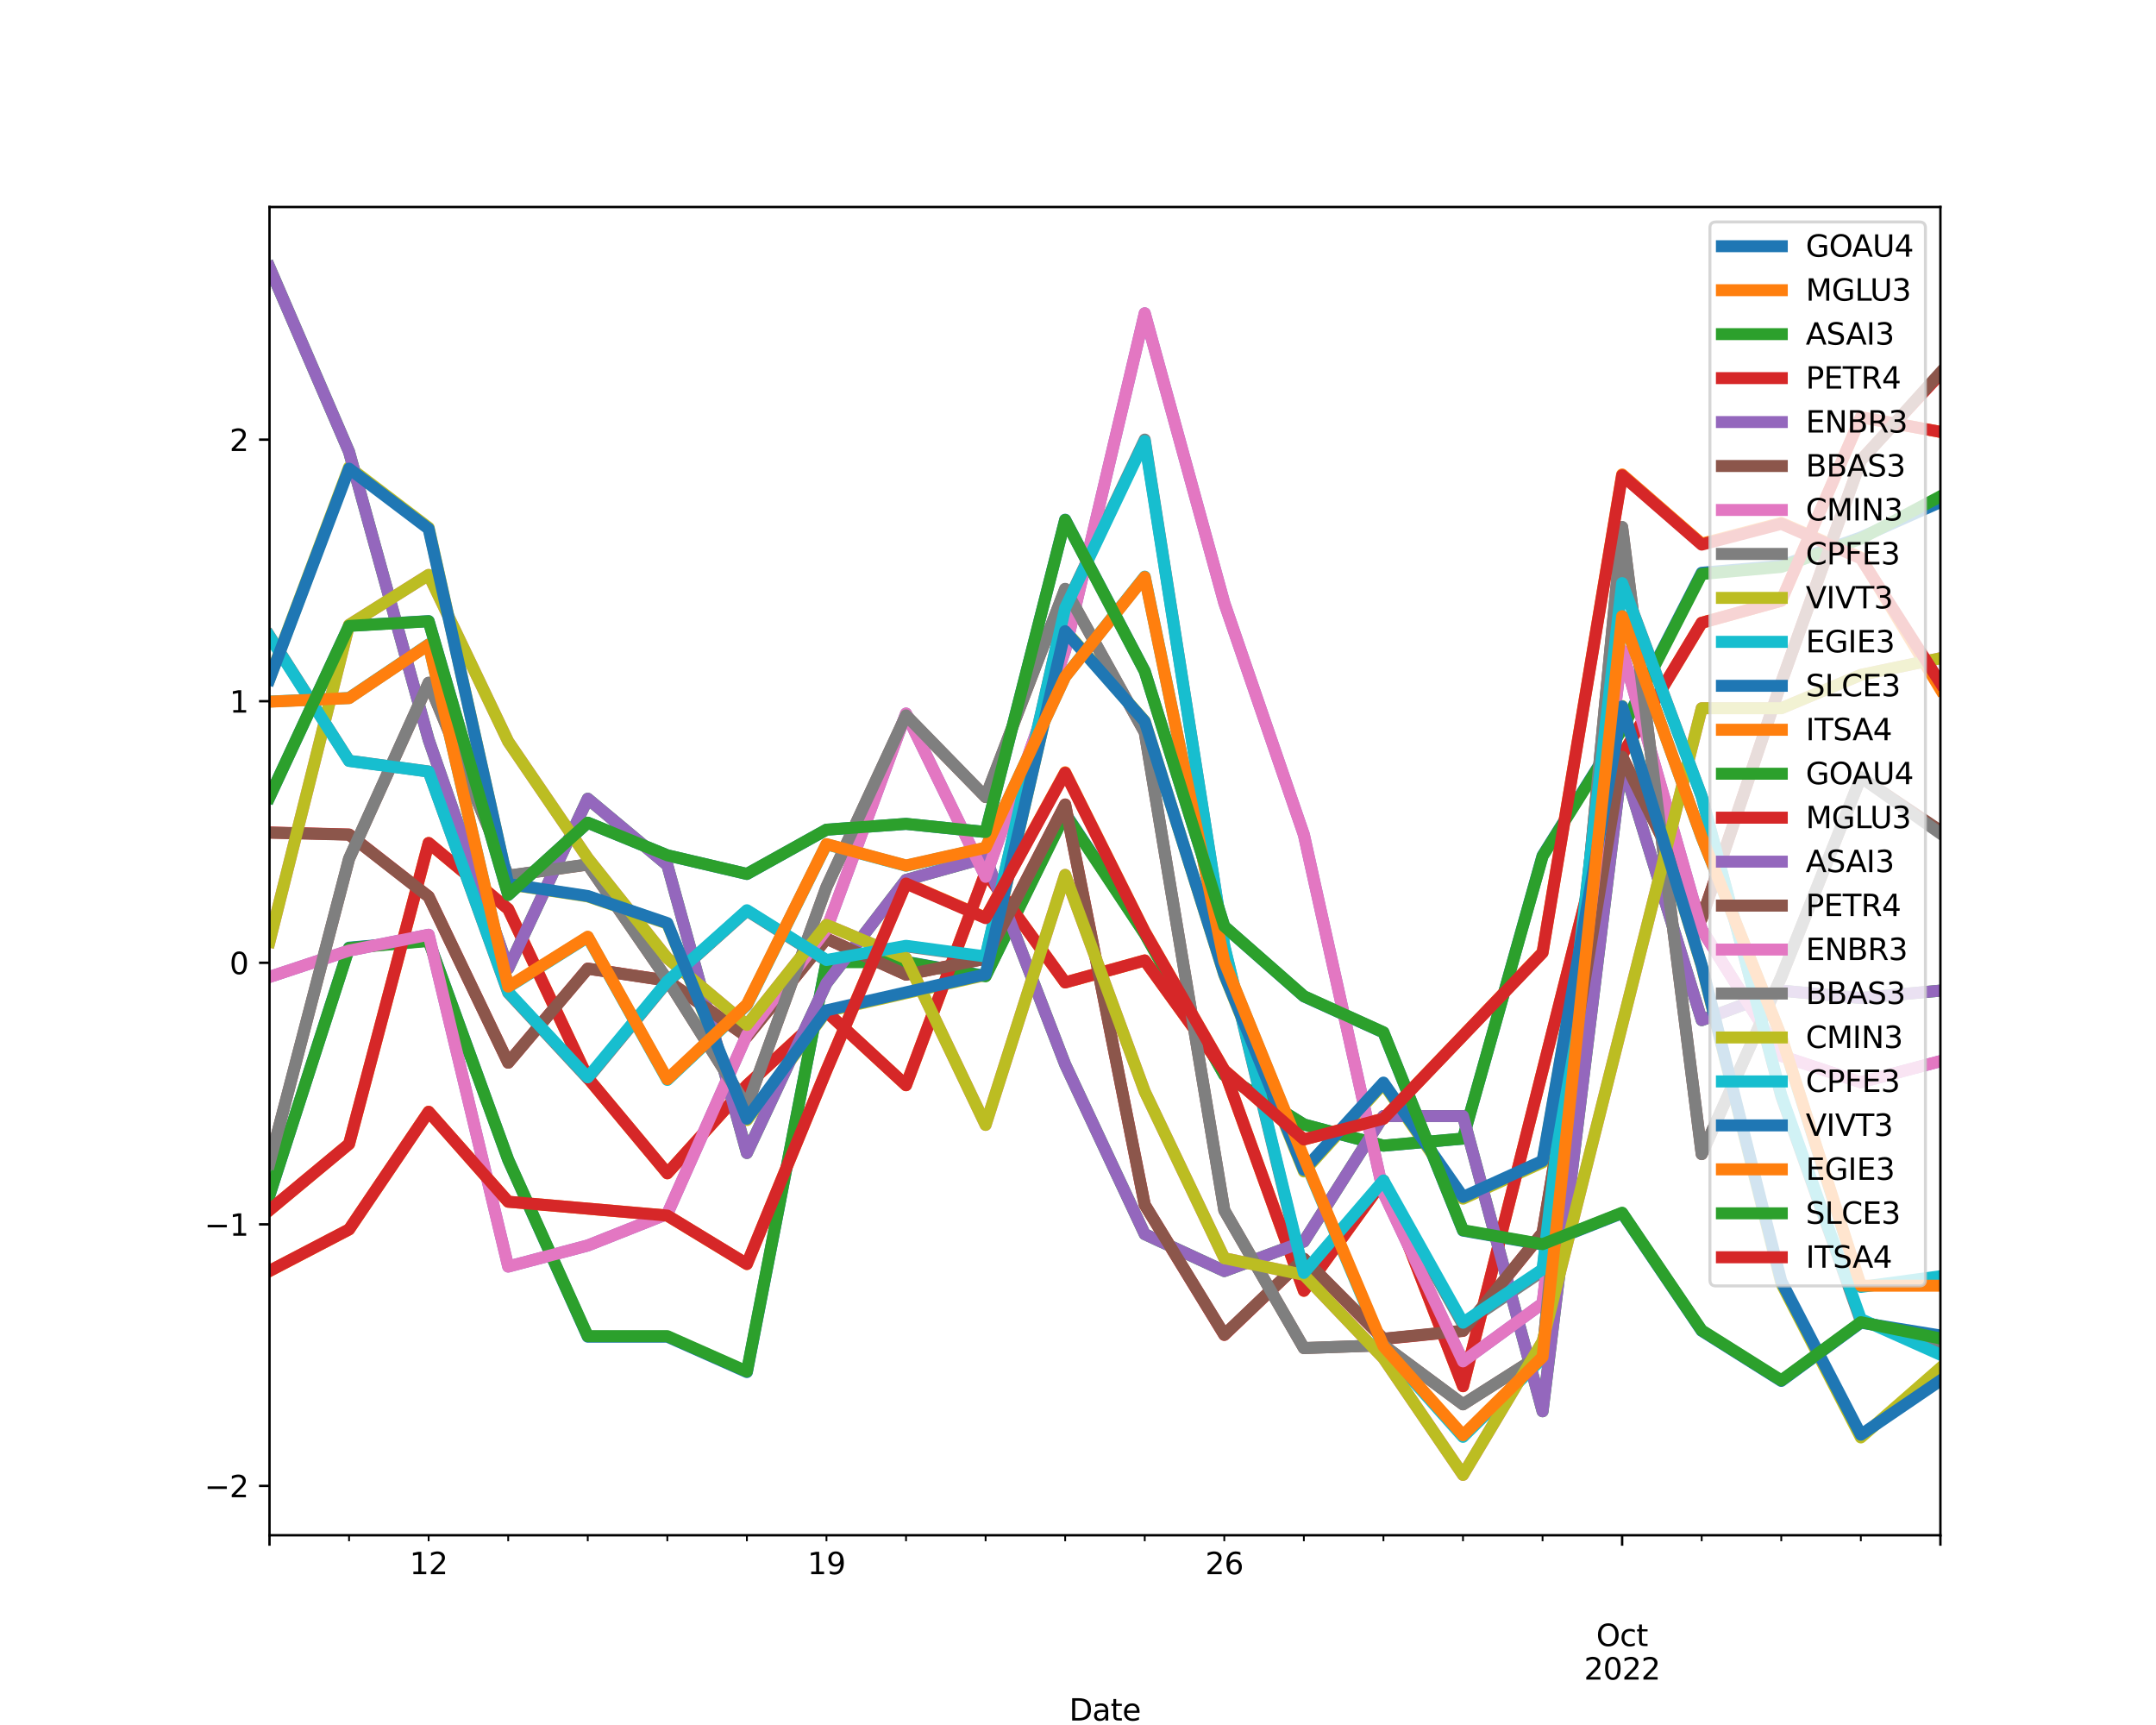 <?xml version="1.0" encoding="utf-8" standalone="no"?>
<!DOCTYPE svg PUBLIC "-//W3C//DTD SVG 1.1//EN"
  "http://www.w3.org/Graphics/SVG/1.1/DTD/svg11.dtd">
<svg xmlns:xlink="http://www.w3.org/1999/xlink" width="720pt" height="576pt" viewBox="0 0 720 576" xmlns="http://www.w3.org/2000/svg" version="1.1">
 <defs>
  <style type="text/css">*{stroke-linejoin: round; stroke-linecap: butt}</style>
 </defs>
 <g id="figure_1">
  <g id="patch_1">
   <path d="M 0 576 
L 720 576 
L 720 0 
L 0 0 
z
" style="fill: #ffffff"/>
  </g>
  <g id="axes_1">
   <g id="patch_2">
    <path d="M 90 512.64 
L 648 512.64 
L 648 69.12 
L 90 69.12 
z
" style="fill: #ffffff"/>
   </g>
   <g id="matplotlib.axis_1">
    <g id="xtick_1">
     <g id="line2d_1">
      <defs>
       <path id="m8c83cbff36" d="M 0 0 
L 0 3.5 
" style="stroke: #000000; stroke-width: 0.8"/>
      </defs>
      <g>
       <use xlink:href="#m8c83cbff36" x="90" y="512.64" style="stroke: #000000; stroke-width: 0.8"/>
      </g>
     </g>
    </g>
    <g id="xtick_2">
     <g id="line2d_2">
      <g>
       <use xlink:href="#m8c83cbff36" x="541.714" y="512.64" style="stroke: #000000; stroke-width: 0.8"/>
      </g>
     </g>
     <g id="text_1">
      <!--  -->
      <g transform="translate(541.714 527.238)scale(0.1 -0.1)"/>
      <!--  -->
      <g transform="translate(541.714 538.436)scale(0.1 -0.1)"/>
      <!-- Oct -->
      <g transform="translate(533.069 549.634)scale(0.1 -0.1)">
       <defs>
        <path id="DejaVuSans-4f" d="M 2522 4238 
Q 1834 4238 1429 3725 
Q 1025 3213 1025 2328 
Q 1025 1447 1429 934 
Q 1834 422 2522 422 
Q 3209 422 3611 934 
Q 4013 1447 4013 2328 
Q 4013 3213 3611 3725 
Q 3209 4238 2522 4238 
z
M 2522 4750 
Q 3503 4750 4090 4092 
Q 4678 3434 4678 2328 
Q 4678 1225 4090 567 
Q 3503 -91 2522 -91 
Q 1538 -91 948 565 
Q 359 1222 359 2328 
Q 359 3434 948 4092 
Q 1538 4750 2522 4750 
z
" transform="scale(0.016)"/>
        <path id="DejaVuSans-63" d="M 3122 3366 
L 3122 2828 
Q 2878 2963 2633 3030 
Q 2388 3097 2138 3097 
Q 1578 3097 1268 2742 
Q 959 2388 959 1747 
Q 959 1106 1268 751 
Q 1578 397 2138 397 
Q 2388 397 2633 464 
Q 2878 531 3122 666 
L 3122 134 
Q 2881 22 2623 -34 
Q 2366 -91 2075 -91 
Q 1284 -91 818 406 
Q 353 903 353 1747 
Q 353 2603 823 3093 
Q 1294 3584 2113 3584 
Q 2378 3584 2631 3529 
Q 2884 3475 3122 3366 
z
" transform="scale(0.016)"/>
        <path id="DejaVuSans-74" d="M 1172 4494 
L 1172 3500 
L 2356 3500 
L 2356 3053 
L 1172 3053 
L 1172 1153 
Q 1172 725 1289 603 
Q 1406 481 1766 481 
L 2356 481 
L 2356 0 
L 1766 0 
Q 1100 0 847 248 
Q 594 497 594 1153 
L 594 3053 
L 172 3053 
L 172 3500 
L 594 3500 
L 594 4494 
L 1172 4494 
z
" transform="scale(0.016)"/>
       </defs>
       <use xlink:href="#DejaVuSans-4f"/>
       <use xlink:href="#DejaVuSans-63" x="78.711"/>
       <use xlink:href="#DejaVuSans-74" x="133.691"/>
      </g>
      <!-- 2022 -->
      <g transform="translate(528.989 560.832)scale(0.1 -0.1)">
       <defs>
        <path id="DejaVuSans-32" d="M 1228 531 
L 3431 531 
L 3431 0 
L 469 0 
L 469 531 
Q 828 903 1448 1529 
Q 2069 2156 2228 2338 
Q 2531 2678 2651 2914 
Q 2772 3150 2772 3378 
Q 2772 3750 2511 3984 
Q 2250 4219 1831 4219 
Q 1534 4219 1204 4116 
Q 875 4013 500 3803 
L 500 4441 
Q 881 4594 1212 4672 
Q 1544 4750 1819 4750 
Q 2544 4750 2975 4387 
Q 3406 4025 3406 3419 
Q 3406 3131 3298 2873 
Q 3191 2616 2906 2266 
Q 2828 2175 2409 1742 
Q 1991 1309 1228 531 
z
" transform="scale(0.016)"/>
        <path id="DejaVuSans-30" d="M 2034 4250 
Q 1547 4250 1301 3770 
Q 1056 3291 1056 2328 
Q 1056 1369 1301 889 
Q 1547 409 2034 409 
Q 2525 409 2770 889 
Q 3016 1369 3016 2328 
Q 3016 3291 2770 3770 
Q 2525 4250 2034 4250 
z
M 2034 4750 
Q 2819 4750 3233 4129 
Q 3647 3509 3647 2328 
Q 3647 1150 3233 529 
Q 2819 -91 2034 -91 
Q 1250 -91 836 529 
Q 422 1150 422 2328 
Q 422 3509 836 4129 
Q 1250 4750 2034 4750 
z
" transform="scale(0.016)"/>
       </defs>
       <use xlink:href="#DejaVuSans-32"/>
       <use xlink:href="#DejaVuSans-30" x="63.623"/>
       <use xlink:href="#DejaVuSans-32" x="127.246"/>
       <use xlink:href="#DejaVuSans-32" x="190.869"/>
      </g>
     </g>
    </g>
    <g id="xtick_3">
     <g id="line2d_3">
      <g>
       <use xlink:href="#m8c83cbff36" x="648" y="512.64" style="stroke: #000000; stroke-width: 0.8"/>
      </g>
     </g>
    </g>
    <g id="xtick_4">
     <g id="line2d_4">
      <defs>
       <path id="m1d7da17f46" d="M 0 0 
L 0 2 
" style="stroke: #000000; stroke-width: 0.6"/>
      </defs>
      <g>
       <use xlink:href="#m1d7da17f46" x="116.571" y="512.64" style="stroke: #000000; stroke-width: 0.6"/>
      </g>
     </g>
    </g>
    <g id="xtick_5">
     <g id="line2d_5">
      <g>
       <use xlink:href="#m1d7da17f46" x="143.143" y="512.64" style="stroke: #000000; stroke-width: 0.6"/>
      </g>
     </g>
     <g id="text_2">
      <!-- 12 -->
      <g transform="translate(136.78 525.638)scale(0.1 -0.1)">
       <defs>
        <path id="DejaVuSans-31" d="M 794 531 
L 1825 531 
L 1825 4091 
L 703 3866 
L 703 4441 
L 1819 4666 
L 2450 4666 
L 2450 531 
L 3481 531 
L 3481 0 
L 794 0 
L 794 531 
z
" transform="scale(0.016)"/>
       </defs>
       <use xlink:href="#DejaVuSans-31"/>
       <use xlink:href="#DejaVuSans-32" x="63.623"/>
      </g>
     </g>
    </g>
    <g id="xtick_6">
     <g id="line2d_6">
      <g>
       <use xlink:href="#m1d7da17f46" x="169.714" y="512.64" style="stroke: #000000; stroke-width: 0.6"/>
      </g>
     </g>
    </g>
    <g id="xtick_7">
     <g id="line2d_7">
      <g>
       <use xlink:href="#m1d7da17f46" x="196.286" y="512.64" style="stroke: #000000; stroke-width: 0.6"/>
      </g>
     </g>
    </g>
    <g id="xtick_8">
     <g id="line2d_8">
      <g>
       <use xlink:href="#m1d7da17f46" x="222.857" y="512.64" style="stroke: #000000; stroke-width: 0.6"/>
      </g>
     </g>
    </g>
    <g id="xtick_9">
     <g id="line2d_9">
      <g>
       <use xlink:href="#m1d7da17f46" x="249.429" y="512.64" style="stroke: #000000; stroke-width: 0.6"/>
      </g>
     </g>
    </g>
    <g id="xtick_10">
     <g id="line2d_10">
      <g>
       <use xlink:href="#m1d7da17f46" x="276" y="512.64" style="stroke: #000000; stroke-width: 0.6"/>
      </g>
     </g>
     <g id="text_3">
      <!-- 19 -->
      <g transform="translate(269.637 525.638)scale(0.1 -0.1)">
       <defs>
        <path id="DejaVuSans-39" d="M 703 97 
L 703 672 
Q 941 559 1184 500 
Q 1428 441 1663 441 
Q 2288 441 2617 861 
Q 2947 1281 2994 2138 
Q 2813 1869 2534 1725 
Q 2256 1581 1919 1581 
Q 1219 1581 811 2004 
Q 403 2428 403 3163 
Q 403 3881 828 4315 
Q 1253 4750 1959 4750 
Q 2769 4750 3195 4129 
Q 3622 3509 3622 2328 
Q 3622 1225 3098 567 
Q 2575 -91 1691 -91 
Q 1453 -91 1209 -44 
Q 966 3 703 97 
z
M 1959 2075 
Q 2384 2075 2632 2365 
Q 2881 2656 2881 3163 
Q 2881 3666 2632 3958 
Q 2384 4250 1959 4250 
Q 1534 4250 1286 3958 
Q 1038 3666 1038 3163 
Q 1038 2656 1286 2365 
Q 1534 2075 1959 2075 
z
" transform="scale(0.016)"/>
       </defs>
       <use xlink:href="#DejaVuSans-31"/>
       <use xlink:href="#DejaVuSans-39" x="63.623"/>
      </g>
     </g>
    </g>
    <g id="xtick_11">
     <g id="line2d_11">
      <g>
       <use xlink:href="#m1d7da17f46" x="302.571" y="512.64" style="stroke: #000000; stroke-width: 0.6"/>
      </g>
     </g>
    </g>
    <g id="xtick_12">
     <g id="line2d_12">
      <g>
       <use xlink:href="#m1d7da17f46" x="329.143" y="512.64" style="stroke: #000000; stroke-width: 0.6"/>
      </g>
     </g>
    </g>
    <g id="xtick_13">
     <g id="line2d_13">
      <g>
       <use xlink:href="#m1d7da17f46" x="355.714" y="512.64" style="stroke: #000000; stroke-width: 0.6"/>
      </g>
     </g>
    </g>
    <g id="xtick_14">
     <g id="line2d_14">
      <g>
       <use xlink:href="#m1d7da17f46" x="382.286" y="512.64" style="stroke: #000000; stroke-width: 0.6"/>
      </g>
     </g>
    </g>
    <g id="xtick_15">
     <g id="line2d_15">
      <g>
       <use xlink:href="#m1d7da17f46" x="408.857" y="512.64" style="stroke: #000000; stroke-width: 0.6"/>
      </g>
     </g>
     <g id="text_4">
      <!-- 26 -->
      <g transform="translate(402.495 525.638)scale(0.1 -0.1)">
       <defs>
        <path id="DejaVuSans-36" d="M 2113 2584 
Q 1688 2584 1439 2293 
Q 1191 2003 1191 1497 
Q 1191 994 1439 701 
Q 1688 409 2113 409 
Q 2538 409 2786 701 
Q 3034 994 3034 1497 
Q 3034 2003 2786 2293 
Q 2538 2584 2113 2584 
z
M 3366 4563 
L 3366 3988 
Q 3128 4100 2886 4159 
Q 2644 4219 2406 4219 
Q 1781 4219 1451 3797 
Q 1122 3375 1075 2522 
Q 1259 2794 1537 2939 
Q 1816 3084 2150 3084 
Q 2853 3084 3261 2657 
Q 3669 2231 3669 1497 
Q 3669 778 3244 343 
Q 2819 -91 2113 -91 
Q 1303 -91 875 529 
Q 447 1150 447 2328 
Q 447 3434 972 4092 
Q 1497 4750 2381 4750 
Q 2619 4750 2861 4703 
Q 3103 4656 3366 4563 
z
" transform="scale(0.016)"/>
       </defs>
       <use xlink:href="#DejaVuSans-32"/>
       <use xlink:href="#DejaVuSans-36" x="63.623"/>
      </g>
     </g>
    </g>
    <g id="xtick_16">
     <g id="line2d_16">
      <g>
       <use xlink:href="#m1d7da17f46" x="435.429" y="512.64" style="stroke: #000000; stroke-width: 0.6"/>
      </g>
     </g>
    </g>
    <g id="xtick_17">
     <g id="line2d_17">
      <g>
       <use xlink:href="#m1d7da17f46" x="462" y="512.64" style="stroke: #000000; stroke-width: 0.6"/>
      </g>
     </g>
    </g>
    <g id="xtick_18">
     <g id="line2d_18">
      <g>
       <use xlink:href="#m1d7da17f46" x="488.571" y="512.64" style="stroke: #000000; stroke-width: 0.6"/>
      </g>
     </g>
    </g>
    <g id="xtick_19">
     <g id="line2d_19">
      <g>
       <use xlink:href="#m1d7da17f46" x="515.143" y="512.64" style="stroke: #000000; stroke-width: 0.6"/>
      </g>
     </g>
    </g>
    <g id="xtick_20">
     <g id="line2d_20">
      <g>
       <use xlink:href="#m1d7da17f46" x="568.286" y="512.64" style="stroke: #000000; stroke-width: 0.6"/>
      </g>
     </g>
    </g>
    <g id="xtick_21">
     <g id="line2d_21">
      <g>
       <use xlink:href="#m1d7da17f46" x="594.857" y="512.64" style="stroke: #000000; stroke-width: 0.6"/>
      </g>
     </g>
    </g>
    <g id="xtick_22">
     <g id="line2d_22">
      <g>
       <use xlink:href="#m1d7da17f46" x="621.429" y="512.64" style="stroke: #000000; stroke-width: 0.6"/>
      </g>
     </g>
    </g>
    <g id="text_5">
     <!-- Date -->
     <g transform="translate(357.049 574.51)scale(0.1 -0.1)">
      <defs>
       <path id="DejaVuSans-44" d="M 1259 4147 
L 1259 519 
L 2022 519 
Q 2988 519 3436 956 
Q 3884 1394 3884 2338 
Q 3884 3275 3436 3711 
Q 2988 4147 2022 4147 
L 1259 4147 
z
M 628 4666 
L 1925 4666 
Q 3281 4666 3915 4102 
Q 4550 3538 4550 2338 
Q 4550 1131 3912 565 
Q 3275 0 1925 0 
L 628 0 
L 628 4666 
z
" transform="scale(0.016)"/>
       <path id="DejaVuSans-61" d="M 2194 1759 
Q 1497 1759 1228 1600 
Q 959 1441 959 1056 
Q 959 750 1161 570 
Q 1363 391 1709 391 
Q 2188 391 2477 730 
Q 2766 1069 2766 1631 
L 2766 1759 
L 2194 1759 
z
M 3341 1997 
L 3341 0 
L 2766 0 
L 2766 531 
Q 2569 213 2275 61 
Q 1981 -91 1556 -91 
Q 1019 -91 701 211 
Q 384 513 384 1019 
Q 384 1609 779 1909 
Q 1175 2209 1959 2209 
L 2766 2209 
L 2766 2266 
Q 2766 2663 2505 2880 
Q 2244 3097 1772 3097 
Q 1472 3097 1187 3025 
Q 903 2953 641 2809 
L 641 3341 
Q 956 3463 1253 3523 
Q 1550 3584 1831 3584 
Q 2591 3584 2966 3190 
Q 3341 2797 3341 1997 
z
" transform="scale(0.016)"/>
       <path id="DejaVuSans-65" d="M 3597 1894 
L 3597 1613 
L 953 1613 
Q 991 1019 1311 708 
Q 1631 397 2203 397 
Q 2534 397 2845 478 
Q 3156 559 3463 722 
L 3463 178 
Q 3153 47 2828 -22 
Q 2503 -91 2169 -91 
Q 1331 -91 842 396 
Q 353 884 353 1716 
Q 353 2575 817 3079 
Q 1281 3584 2069 3584 
Q 2775 3584 3186 3129 
Q 3597 2675 3597 1894 
z
M 3022 2063 
Q 3016 2534 2758 2815 
Q 2500 3097 2075 3097 
Q 1594 3097 1305 2825 
Q 1016 2553 972 2059 
L 3022 2063 
z
" transform="scale(0.016)"/>
      </defs>
      <use xlink:href="#DejaVuSans-44"/>
      <use xlink:href="#DejaVuSans-61" x="77.002"/>
      <use xlink:href="#DejaVuSans-74" x="138.281"/>
      <use xlink:href="#DejaVuSans-65" x="177.49"/>
     </g>
    </g>
   </g>
   <g id="matplotlib.axis_2">
    <g id="ytick_1">
     <g id="line2d_23">
      <defs>
       <path id="mffd8d697da" d="M 0 0 
L -3.5 0 
" style="stroke: #000000; stroke-width: 0.8"/>
      </defs>
      <g>
       <use xlink:href="#mffd8d697da" x="90" y="496.157" style="stroke: #000000; stroke-width: 0.8"/>
      </g>
     </g>
     <g id="text_6">
      <!-- −2 -->
      <g transform="translate(68.258 499.957)scale(0.1 -0.1)">
       <defs>
        <path id="DejaVuSans-2212" d="M 678 2272 
L 4684 2272 
L 4684 1741 
L 678 1741 
L 678 2272 
z
" transform="scale(0.016)"/>
       </defs>
       <use xlink:href="#DejaVuSans-2212"/>
       <use xlink:href="#DejaVuSans-32" x="83.789"/>
      </g>
     </g>
    </g>
    <g id="ytick_2">
     <g id="line2d_24">
      <g>
       <use xlink:href="#mffd8d697da" x="90" y="408.82" style="stroke: #000000; stroke-width: 0.8"/>
      </g>
     </g>
     <g id="text_7">
      <!-- −1 -->
      <g transform="translate(68.258 412.619)scale(0.1 -0.1)">
       <use xlink:href="#DejaVuSans-2212"/>
       <use xlink:href="#DejaVuSans-31" x="83.789"/>
      </g>
     </g>
    </g>
    <g id="ytick_3">
     <g id="line2d_25">
      <g>
       <use xlink:href="#mffd8d697da" x="90" y="321.483" style="stroke: #000000; stroke-width: 0.8"/>
      </g>
     </g>
     <g id="text_8">
      <!-- 0 -->
      <g transform="translate(76.638 325.282)scale(0.1 -0.1)">
       <use xlink:href="#DejaVuSans-30"/>
      </g>
     </g>
    </g>
    <g id="ytick_4">
     <g id="line2d_26">
      <g>
       <use xlink:href="#mffd8d697da" x="90" y="234.145" style="stroke: #000000; stroke-width: 0.8"/>
      </g>
     </g>
     <g id="text_9">
      <!-- 1 -->
      <g transform="translate(76.638 237.944)scale(0.1 -0.1)">
       <use xlink:href="#DejaVuSans-31"/>
      </g>
     </g>
    </g>
    <g id="ytick_5">
     <g id="line2d_27">
      <g>
       <use xlink:href="#mffd8d697da" x="90" y="146.808" style="stroke: #000000; stroke-width: 0.8"/>
      </g>
     </g>
     <g id="text_10">
      <!-- 2 -->
      <g transform="translate(76.638 150.607)scale(0.1 -0.1)">
       <use xlink:href="#DejaVuSans-32"/>
      </g>
     </g>
    </g>
   </g>
   <g id="line2d_28">
    <path d="M 90 399.103 
L 116.571 316.437 
L 143.143 314.075 
L 169.714 387.293 
L 196.286 446.34 
L 222.857 446.34 
L 249.429 458.15 
L 276 321.161 
L 302.571 321.161 
L 329.143 325.884 
L 355.714 271.561 
L 382.286 311.713 
L 408.857 358.951 
L 435.429 375.484 
L 462 382.569 
L 488.571 380.208 
L 515.143 285.732 
L 541.714 243.218 
L 568.286 191.257 
L 594.857 188.895 
L 621.429 179.447 
L 648 167.638 
" clip-path="url(#pb2f434a069)" style="fill: none; stroke: #1f77b4; stroke-width: 4; stroke-linecap: square"/>
   </g>
   <g id="line2d_29">
    <path d="M 90 404.043 
L 116.571 381.982 
L 143.143 281.484 
L 169.714 303.545 
L 196.286 359.921 
L 222.857 391.787 
L 249.429 362.373 
L 276 337.861 
L 302.571 362.373 
L 329.143 291.289 
L 355.714 328.056 
L 382.286 320.703 
L 408.857 357.47 
L 435.429 431.005 
L 462 394.238 
L 488.571 462.871 
L 515.143 357.47 
L 541.714 252.07 
L 568.286 207.949 
L 594.857 200.595 
L 621.429 139.316 
L 648 144.218 
" clip-path="url(#pb2f434a069)" style="fill: none; stroke: #ff7f0e; stroke-width: 4; stroke-linecap: square"/>
   </g>
   <g id="line2d_30">
    <path d="M 90 89.28 
L 116.571 150.887 
L 143.143 246.994 
L 169.714 323.387 
L 196.286 266.709 
L 222.857 288.887 
L 249.429 384.994 
L 276 328.316 
L 302.571 293.815 
L 329.143 286.423 
L 355.714 355.422 
L 382.286 412.101 
L 408.857 424.422 
L 435.429 414.565 
L 462 372.672 
L 488.571 372.672 
L 515.143 471.244 
L 541.714 254.387 
L 568.286 340.637 
L 594.857 330.779 
L 621.429 333.244 
L 648 330.779 
" clip-path="url(#pb2f434a069)" style="fill: none; stroke: #2ca02c; stroke-width: 4; stroke-linecap: square"/>
   </g>
   <g id="line2d_31">
    <path d="M 90 277.972 
L 116.571 278.641 
L 143.143 299.363 
L 169.714 354.845 
L 196.286 323.427 
L 222.857 327.438 
L 249.429 346.155 
L 276 313.4 
L 302.571 325.433 
L 329.143 320.085 
L 355.714 268.614 
L 382.286 402.305 
L 408.857 445.754 
L 435.429 420.353 
L 462 447.091 
L 488.571 444.417 
L 515.143 411.663 
L 541.714 252.571 
L 568.286 306.716 
L 594.857 227.838 
L 621.429 153.64 
L 648 124.896 
" clip-path="url(#pb2f434a069)" style="fill: none; stroke: #d62728; stroke-width: 4; stroke-linecap: square"/>
   </g>
   <g id="line2d_32">
    <path d="M 90 326.199 
L 116.571 317.406 
L 143.143 312.13 
L 169.714 422.922 
L 196.286 415.887 
L 222.857 405.336 
L 249.429 345.543 
L 276 310.371 
L 302.571 238.269 
L 329.143 292.786 
L 355.714 217.166 
L 382.286 104.615 
L 408.857 201.338 
L 435.429 278.717 
L 462 398.301 
L 488.571 454.577 
L 515.143 435.232 
L 541.714 217.166 
L 568.286 310.371 
L 594.857 352.578 
L 621.429 361.371 
L 648 354.336 
" clip-path="url(#pb2f434a069)" style="fill: none; stroke: #9467bd; stroke-width: 4; stroke-linecap: square"/>
   </g>
   <g id="line2d_33">
    <path d="M 90 388.41 
L 116.571 286.769 
L 143.143 228.022 
L 169.714 292.444 
L 196.286 288.689 
L 222.857 327.177 
L 249.429 369.419 
L 276 296.199 
L 302.571 238.936 
L 329.143 266.159 
L 355.714 196.694 
L 382.286 244.569 
L 408.857 404.152 
L 435.429 450.149 
L 462 449.211 
L 488.571 468.924 
L 515.143 452.027 
L 541.714 176.042 
L 568.286 385.377 
L 594.857 326.238 
L 621.429 259.588 
L 648 277.424 
" clip-path="url(#pb2f434a069)" style="fill: none; stroke: #8c564b; stroke-width: 4; stroke-linecap: square"/>
   </g>
   <g id="line2d_34">
    <path d="M 90 314.4 
L 116.571 208.665 
L 143.143 191.97 
L 169.714 247.62 
L 196.286 286.575 
L 222.857 319.965 
L 249.429 342.225 
L 276 308.835 
L 302.571 319.965 
L 329.143 375.615 
L 355.714 292.14 
L 382.286 364.485 
L 408.857 420.135 
L 435.429 425.7 
L 462 453.525 
L 488.571 492.48 
L 515.143 447.96 
L 541.714 342.225 
L 568.286 236.49 
L 594.857 236.49 
L 621.429 225.36 
L 648 219.795 
" clip-path="url(#pb2f434a069)" style="fill: none; stroke: #e377c2; stroke-width: 4; stroke-linecap: square"/>
   </g>
   <g id="line2d_35">
    <path d="M 90 212.325 
L 116.571 254.038 
L 143.143 257.614 
L 169.714 331.504 
L 196.286 360.107 
L 222.857 327.929 
L 249.429 304.093 
L 276 320.778 
L 302.571 316.011 
L 329.143 319.587 
L 355.714 202.791 
L 382.286 146.777 
L 408.857 316.011 
L 435.429 425.656 
L 462 394.669 
L 488.571 442.341 
L 515.143 424.464 
L 541.714 194.449 
L 568.286 265.956 
L 594.857 366.066 
L 621.429 441.149 
L 648 448.3 
" clip-path="url(#pb2f434a069)" style="fill: none; stroke: #7f7f7f; stroke-width: 4; stroke-linecap: square"/>
   </g>
   <g id="line2d_36">
    <path d="M 90 226.658 
L 116.571 156.009 
L 143.143 176.194 
L 169.714 295.288 
L 196.286 299.325 
L 222.857 308.408 
L 249.429 374.01 
L 276 337.677 
L 302.571 331.621 
L 329.143 325.565 
L 355.714 210.509 
L 382.286 240.787 
L 408.857 325.565 
L 435.429 391.168 
L 462 361.899 
L 488.571 400.251 
L 515.143 388.14 
L 541.714 235.741 
L 568.286 322.538 
L 594.857 428.511 
L 621.429 479.983 
L 648 456.77 
" clip-path="url(#pb2f434a069)" style="fill: none; stroke: #bcbd22; stroke-width: 4; stroke-linecap: square"/>
   </g>
   <g id="line2d_37">
    <path d="M 90 234.259 
L 116.571 233.067 
L 143.143 215.189 
L 169.714 329.609 
L 196.286 312.923 
L 222.857 360.598 
L 249.429 335.568 
L 276 281.934 
L 302.571 289.085 
L 329.143 283.126 
L 355.714 225.916 
L 382.286 192.543 
L 408.857 321.266 
L 435.429 386.819 
L 462 449.988 
L 488.571 479.785 
L 515.143 453.564 
L 541.714 205.654 
L 568.286 279.55 
L 594.857 346.295 
L 621.429 429.726 
L 648 426.151 
" clip-path="url(#pb2f434a069)" style="fill: none; stroke: #17becf; stroke-width: 4; stroke-linecap: square"/>
   </g>
   <g id="line2d_38">
    <path d="M 90 266.155 
L 116.571 208.952 
L 143.143 207.396 
L 169.714 298.842 
L 196.286 274.716 
L 222.857 285.612 
L 249.429 291.838 
L 276 277.051 
L 302.571 275.105 
L 329.143 277.829 
L 355.714 173.541 
L 382.286 224.128 
L 408.857 309.349 
L 435.429 332.697 
L 462 344.76 
L 488.571 410.913 
L 515.143 415.582 
L 541.714 405.075 
L 568.286 444.378 
L 594.857 461.111 
L 621.429 441.654 
L 648 445.935 
" clip-path="url(#pb2f434a069)" style="fill: none; stroke: #1f77b4; stroke-width: 4; stroke-linecap: square"/>
   </g>
   <g id="line2d_39">
    <path d="M 90 424.404 
L 116.571 410.527 
L 143.143 371.209 
L 169.714 401.275 
L 196.286 403.588 
L 222.857 405.901 
L 249.429 422.091 
L 276 357.331 
L 302.571 294.885 
L 329.143 306.449 
L 355.714 257.88 
L 382.286 311.075 
L 408.857 357.331 
L 435.429 380.46 
L 462 373.521 
L 488.571 345.767 
L 515.143 318.013 
L 541.714 158.428 
L 568.286 181.556 
L 594.857 174.618 
L 621.429 186.182 
L 648 230.126 
" clip-path="url(#pb2f434a069)" style="fill: none; stroke: #ff7f0e; stroke-width: 4; stroke-linecap: square"/>
   </g>
   <g id="line2d_40">
    <path d="M 90 399.033 
L 116.571 316.555 
L 143.143 314.199 
L 169.714 387.251 
L 196.286 446.163 
L 222.857 446.163 
L 249.429 457.946 
L 276 321.268 
L 302.571 321.268 
L 329.143 325.981 
L 355.714 271.782 
L 382.286 311.842 
L 408.857 358.973 
L 435.429 375.468 
L 462 382.537 
L 488.571 380.181 
L 515.143 285.921 
L 541.714 243.504 
L 568.286 191.661 
L 594.857 189.304 
L 621.429 179.878 
L 648 165.739 
" clip-path="url(#pb2f434a069)" style="fill: none; stroke: #2ca02c; stroke-width: 4; stroke-linecap: square"/>
   </g>
   <g id="line2d_41">
    <path d="M 90 404.043 
L 116.571 381.982 
L 143.143 281.484 
L 169.714 303.545 
L 196.286 359.921 
L 222.857 391.787 
L 249.429 362.373 
L 276 337.861 
L 302.571 362.373 
L 329.143 291.289 
L 355.714 328.056 
L 382.286 320.703 
L 408.857 357.47 
L 435.429 431.005 
L 462 394.238 
L 488.571 462.871 
L 515.143 357.47 
L 541.714 252.07 
L 568.286 207.949 
L 594.857 200.595 
L 621.429 139.316 
L 648 144.218 
" clip-path="url(#pb2f434a069)" style="fill: none; stroke: #d62728; stroke-width: 4; stroke-linecap: square"/>
   </g>
   <g id="line2d_42">
    <path d="M 90 89.28 
L 116.571 150.887 
L 143.143 246.994 
L 169.714 323.387 
L 196.286 266.709 
L 222.857 288.887 
L 249.429 384.994 
L 276 328.316 
L 302.571 293.815 
L 329.143 286.423 
L 355.714 355.422 
L 382.286 412.101 
L 408.857 424.422 
L 435.429 414.565 
L 462 372.672 
L 488.571 372.672 
L 515.143 471.244 
L 541.714 254.387 
L 568.286 340.637 
L 594.857 330.779 
L 621.429 333.244 
L 648 330.779 
" clip-path="url(#pb2f434a069)" style="fill: none; stroke: #9467bd; stroke-width: 4; stroke-linecap: square"/>
   </g>
   <g id="line2d_43">
    <path d="M 90 278.038 
L 116.571 278.706 
L 143.143 299.411 
L 169.714 354.848 
L 196.286 323.456 
L 222.857 327.463 
L 249.429 346.165 
L 276 313.437 
L 302.571 325.46 
L 329.143 320.116 
L 355.714 268.688 
L 382.286 402.269 
L 408.857 445.683 
L 435.429 420.302 
L 462 447.019 
L 488.571 444.347 
L 515.143 411.62 
L 541.714 252.658 
L 568.286 306.758 
L 594.857 227.945 
L 621.429 153.808 
L 648 124.42 
" clip-path="url(#pb2f434a069)" style="fill: none; stroke: #8c564b; stroke-width: 4; stroke-linecap: square"/>
   </g>
   <g id="line2d_44">
    <path d="M 90 326.199 
L 116.571 317.406 
L 143.143 312.13 
L 169.714 422.922 
L 196.286 415.887 
L 222.857 405.336 
L 249.429 345.543 
L 276 310.371 
L 302.571 238.269 
L 329.143 292.786 
L 355.714 217.166 
L 382.286 104.615 
L 408.857 201.338 
L 435.429 278.717 
L 462 398.301 
L 488.571 454.577 
L 515.143 435.232 
L 541.714 217.166 
L 568.286 310.371 
L 594.857 352.578 
L 621.429 361.371 
L 648 354.336 
" clip-path="url(#pb2f434a069)" style="fill: none; stroke: #e377c2; stroke-width: 4; stroke-linecap: square"/>
   </g>
   <g id="line2d_45">
    <path d="M 90 388.384 
L 116.571 286.717 
L 143.143 227.956 
L 169.714 292.393 
L 196.286 288.638 
L 222.857 327.135 
L 249.429 369.388 
L 276 296.149 
L 302.571 238.873 
L 329.143 266.103 
L 355.714 196.619 
L 382.286 244.506 
L 408.857 404.13 
L 435.429 450.139 
L 462 449.201 
L 488.571 468.919 
L 515.143 452.017 
L 541.714 175.962 
L 568.286 385.351 
L 594.857 326.196 
L 621.429 259.53 
L 648 278.309 
" clip-path="url(#pb2f434a069)" style="fill: none; stroke: #7f7f7f; stroke-width: 4; stroke-linecap: square"/>
   </g>
   <g id="line2d_46">
    <path d="M 90 314.4 
L 116.571 208.665 
L 143.143 191.97 
L 169.714 247.62 
L 196.286 286.575 
L 222.857 319.965 
L 249.429 342.225 
L 276 308.835 
L 302.571 319.965 
L 329.143 375.615 
L 355.714 292.14 
L 382.286 364.485 
L 408.857 420.135 
L 435.429 425.7 
L 462 453.525 
L 488.571 492.48 
L 515.143 447.96 
L 541.714 342.225 
L 568.286 236.49 
L 594.857 236.49 
L 621.429 225.36 
L 648 219.795 
" clip-path="url(#pb2f434a069)" style="fill: none; stroke: #bcbd22; stroke-width: 4; stroke-linecap: square"/>
   </g>
   <g id="line2d_47">
    <path d="M 90 212.527 
L 116.571 254.08 
L 143.143 257.642 
L 169.714 331.25 
L 196.286 359.744 
L 222.857 327.689 
L 249.429 303.944 
L 276 320.565 
L 302.571 315.816 
L 329.143 319.378 
L 355.714 203.029 
L 382.286 147.229 
L 408.857 315.816 
L 435.429 425.042 
L 462 394.174 
L 488.571 441.663 
L 515.143 423.855 
L 541.714 194.718 
L 568.286 265.952 
L 594.857 365.68 
L 621.429 440.476 
L 648 452.348 
" clip-path="url(#pb2f434a069)" style="fill: none; stroke: #17becf; stroke-width: 4; stroke-linecap: square"/>
   </g>
   <g id="line2d_48">
    <path d="M 90 226.838 
L 116.571 156.494 
L 143.143 176.592 
L 169.714 295.172 
L 196.286 299.192 
L 222.857 308.236 
L 249.429 373.555 
L 276 337.378 
L 302.571 331.349 
L 329.143 325.319 
L 355.714 210.759 
L 382.286 240.907 
L 408.857 325.319 
L 435.429 390.639 
L 462 361.496 
L 488.571 399.683 
L 515.143 387.624 
L 541.714 235.882 
L 568.286 322.305 
L 594.857 427.821 
L 621.429 479.071 
L 648 460.983 
" clip-path="url(#pb2f434a069)" style="fill: none; stroke: #1f77b4; stroke-width: 4; stroke-linecap: square"/>
   </g>
   <g id="line2d_49">
    <path d="M 90 234.303 
L 116.571 233.114 
L 143.143 215.279 
L 169.714 329.428 
L 196.286 312.781 
L 222.857 360.343 
L 249.429 335.373 
L 276 281.865 
L 302.571 289 
L 329.143 283.055 
L 355.714 225.98 
L 382.286 192.686 
L 408.857 321.104 
L 435.429 386.502 
L 462 449.522 
L 488.571 479.248 
L 515.143 453.089 
L 541.714 205.766 
L 568.286 279.487 
L 594.857 346.074 
L 621.429 429.308 
L 648 429.308 
" clip-path="url(#pb2f434a069)" style="fill: none; stroke: #ff7f0e; stroke-width: 4; stroke-linecap: square"/>
   </g>
   <g id="line2d_50">
    <path d="M 90 266.152 
L 116.571 209.002 
L 143.143 207.447 
L 169.714 298.81 
L 196.286 274.705 
L 222.857 285.591 
L 249.429 291.812 
L 276 277.038 
L 302.571 275.094 
L 329.143 277.816 
L 355.714 173.623 
L 382.286 224.164 
L 408.857 309.307 
L 435.429 332.634 
L 462 344.686 
L 488.571 410.778 
L 515.143 415.443 
L 541.714 404.946 
L 568.286 444.213 
L 594.857 460.931 
L 621.429 441.492 
L 648 446.935 
" clip-path="url(#pb2f434a069)" style="fill: none; stroke: #2ca02c; stroke-width: 4; stroke-linecap: square"/>
   </g>
   <g id="line2d_51">
    <path d="M 90 424.371 
L 116.571 410.513 
L 143.143 371.247 
L 169.714 401.274 
L 196.286 403.584 
L 222.857 405.893 
L 249.429 422.062 
L 276 357.389 
L 302.571 295.025 
L 329.143 306.574 
L 355.714 258.069 
L 382.286 311.194 
L 408.857 357.389 
L 435.429 380.486 
L 462 373.557 
L 488.571 345.84 
L 515.143 318.123 
L 541.714 158.75 
L 568.286 181.848 
L 594.857 174.918 
L 621.429 186.467 
L 648 228.043 
" clip-path="url(#pb2f434a069)" style="fill: none; stroke: #d62728; stroke-width: 4; stroke-linecap: square"/>
   </g>
   <g id="patch_3">
    <path d="M 90 512.64 
L 90 69.12 
" style="fill: none; stroke: #000000; stroke-width: 0.8; stroke-linejoin: miter; stroke-linecap: square"/>
   </g>
   <g id="patch_4">
    <path d="M 648 512.64 
L 648 69.12 
" style="fill: none; stroke: #000000; stroke-width: 0.8; stroke-linejoin: miter; stroke-linecap: square"/>
   </g>
   <g id="patch_5">
    <path d="M 90 512.64 
L 648 512.64 
" style="fill: none; stroke: #000000; stroke-width: 0.8; stroke-linejoin: miter; stroke-linecap: square"/>
   </g>
   <g id="patch_6">
    <path d="M 90 69.12 
L 648 69.12 
" style="fill: none; stroke: #000000; stroke-width: 0.8; stroke-linejoin: miter; stroke-linecap: square"/>
   </g>
   <g id="legend_1">
    <g id="patch_7">
     <path d="M 573.033 429.395 
L 641 429.395 
Q 643 429.395 643 427.395 
L 643 76.12 
Q 643 74.12 641 74.12 
L 573.033 74.12 
Q 571.033 74.12 571.033 76.12 
L 571.033 427.395 
Q 571.033 429.395 573.033 429.395 
z
" style="fill: #ffffff; opacity: 0.8; stroke: #cccccc; stroke-linejoin: miter"/>
    </g>
    <g id="line2d_52">
     <path d="M 575.033 82.218 
L 585.033 82.218 
L 595.033 82.218 
" style="fill: none; stroke: #1f77b4; stroke-width: 4; stroke-linecap: square"/>
    </g>
    <g id="text_11">
     <!-- GOAU4 -->
     <g transform="translate(603.033 85.718)scale(0.1 -0.1)">
      <defs>
       <path id="DejaVuSans-47" d="M 3809 666 
L 3809 1919 
L 2778 1919 
L 2778 2438 
L 4434 2438 
L 4434 434 
Q 4069 175 3628 42 
Q 3188 -91 2688 -91 
Q 1594 -91 976 548 
Q 359 1188 359 2328 
Q 359 3472 976 4111 
Q 1594 4750 2688 4750 
Q 3144 4750 3555 4637 
Q 3966 4525 4313 4306 
L 4313 3634 
Q 3963 3931 3569 4081 
Q 3175 4231 2741 4231 
Q 1884 4231 1454 3753 
Q 1025 3275 1025 2328 
Q 1025 1384 1454 906 
Q 1884 428 2741 428 
Q 3075 428 3337 486 
Q 3600 544 3809 666 
z
" transform="scale(0.016)"/>
       <path id="DejaVuSans-41" d="M 2188 4044 
L 1331 1722 
L 3047 1722 
L 2188 4044 
z
M 1831 4666 
L 2547 4666 
L 4325 0 
L 3669 0 
L 3244 1197 
L 1141 1197 
L 716 0 
L 50 0 
L 1831 4666 
z
" transform="scale(0.016)"/>
       <path id="DejaVuSans-55" d="M 556 4666 
L 1191 4666 
L 1191 1831 
Q 1191 1081 1462 751 
Q 1734 422 2344 422 
Q 2950 422 3222 751 
Q 3494 1081 3494 1831 
L 3494 4666 
L 4128 4666 
L 4128 1753 
Q 4128 841 3676 375 
Q 3225 -91 2344 -91 
Q 1459 -91 1007 375 
Q 556 841 556 1753 
L 556 4666 
z
" transform="scale(0.016)"/>
       <path id="DejaVuSans-34" d="M 2419 4116 
L 825 1625 
L 2419 1625 
L 2419 4116 
z
M 2253 4666 
L 3047 4666 
L 3047 1625 
L 3713 1625 
L 3713 1100 
L 3047 1100 
L 3047 0 
L 2419 0 
L 2419 1100 
L 313 1100 
L 313 1709 
L 2253 4666 
z
" transform="scale(0.016)"/>
      </defs>
      <use xlink:href="#DejaVuSans-47"/>
      <use xlink:href="#DejaVuSans-4f" x="77.49"/>
      <use xlink:href="#DejaVuSans-41" x="154.451"/>
      <use xlink:href="#DejaVuSans-55" x="222.859"/>
      <use xlink:href="#DejaVuSans-34" x="296.053"/>
     </g>
    </g>
    <g id="line2d_53">
     <path d="M 575.033 96.897 
L 585.033 96.897 
L 595.033 96.897 
" style="fill: none; stroke: #ff7f0e; stroke-width: 4; stroke-linecap: square"/>
    </g>
    <g id="text_12">
     <!-- MGLU3 -->
     <g transform="translate(603.033 100.397)scale(0.1 -0.1)">
      <defs>
       <path id="DejaVuSans-4d" d="M 628 4666 
L 1569 4666 
L 2759 1491 
L 3956 4666 
L 4897 4666 
L 4897 0 
L 4281 0 
L 4281 4097 
L 3078 897 
L 2444 897 
L 1241 4097 
L 1241 0 
L 628 0 
L 628 4666 
z
" transform="scale(0.016)"/>
       <path id="DejaVuSans-4c" d="M 628 4666 
L 1259 4666 
L 1259 531 
L 3531 531 
L 3531 0 
L 628 0 
L 628 4666 
z
" transform="scale(0.016)"/>
       <path id="DejaVuSans-33" d="M 2597 2516 
Q 3050 2419 3304 2112 
Q 3559 1806 3559 1356 
Q 3559 666 3084 287 
Q 2609 -91 1734 -91 
Q 1441 -91 1130 -33 
Q 819 25 488 141 
L 488 750 
Q 750 597 1062 519 
Q 1375 441 1716 441 
Q 2309 441 2620 675 
Q 2931 909 2931 1356 
Q 2931 1769 2642 2001 
Q 2353 2234 1838 2234 
L 1294 2234 
L 1294 2753 
L 1863 2753 
Q 2328 2753 2575 2939 
Q 2822 3125 2822 3475 
Q 2822 3834 2567 4026 
Q 2313 4219 1838 4219 
Q 1578 4219 1281 4162 
Q 984 4106 628 3988 
L 628 4550 
Q 988 4650 1302 4700 
Q 1616 4750 1894 4750 
Q 2613 4750 3031 4423 
Q 3450 4097 3450 3541 
Q 3450 3153 3228 2886 
Q 3006 2619 2597 2516 
z
" transform="scale(0.016)"/>
      </defs>
      <use xlink:href="#DejaVuSans-4d"/>
      <use xlink:href="#DejaVuSans-47" x="86.279"/>
      <use xlink:href="#DejaVuSans-4c" x="163.77"/>
      <use xlink:href="#DejaVuSans-55" x="214.482"/>
      <use xlink:href="#DejaVuSans-33" x="287.676"/>
     </g>
    </g>
    <g id="line2d_54">
     <path d="M 575.033 111.575 
L 585.033 111.575 
L 595.033 111.575 
" style="fill: none; stroke: #2ca02c; stroke-width: 4; stroke-linecap: square"/>
    </g>
    <g id="text_13">
     <!-- ASAI3 -->
     <g transform="translate(603.033 115.075)scale(0.1 -0.1)">
      <defs>
       <path id="DejaVuSans-53" d="M 3425 4513 
L 3425 3897 
Q 3066 4069 2747 4153 
Q 2428 4238 2131 4238 
Q 1616 4238 1336 4038 
Q 1056 3838 1056 3469 
Q 1056 3159 1242 3001 
Q 1428 2844 1947 2747 
L 2328 2669 
Q 3034 2534 3370 2195 
Q 3706 1856 3706 1288 
Q 3706 609 3251 259 
Q 2797 -91 1919 -91 
Q 1588 -91 1214 -16 
Q 841 59 441 206 
L 441 856 
Q 825 641 1194 531 
Q 1563 422 1919 422 
Q 2459 422 2753 634 
Q 3047 847 3047 1241 
Q 3047 1584 2836 1778 
Q 2625 1972 2144 2069 
L 1759 2144 
Q 1053 2284 737 2584 
Q 422 2884 422 3419 
Q 422 4038 858 4394 
Q 1294 4750 2059 4750 
Q 2388 4750 2728 4690 
Q 3069 4631 3425 4513 
z
" transform="scale(0.016)"/>
       <path id="DejaVuSans-49" d="M 628 4666 
L 1259 4666 
L 1259 0 
L 628 0 
L 628 4666 
z
" transform="scale(0.016)"/>
      </defs>
      <use xlink:href="#DejaVuSans-41"/>
      <use xlink:href="#DejaVuSans-53" x="68.408"/>
      <use xlink:href="#DejaVuSans-41" x="133.76"/>
      <use xlink:href="#DejaVuSans-49" x="202.168"/>
      <use xlink:href="#DejaVuSans-33" x="231.66"/>
     </g>
    </g>
    <g id="line2d_55">
     <path d="M 575.033 126.253 
L 585.033 126.253 
L 595.033 126.253 
" style="fill: none; stroke: #d62728; stroke-width: 4; stroke-linecap: square"/>
    </g>
    <g id="text_14">
     <!-- PETR4 -->
     <g transform="translate(603.033 129.753)scale(0.1 -0.1)">
      <defs>
       <path id="DejaVuSans-50" d="M 1259 4147 
L 1259 2394 
L 2053 2394 
Q 2494 2394 2734 2622 
Q 2975 2850 2975 3272 
Q 2975 3691 2734 3919 
Q 2494 4147 2053 4147 
L 1259 4147 
z
M 628 4666 
L 2053 4666 
Q 2838 4666 3239 4311 
Q 3641 3956 3641 3272 
Q 3641 2581 3239 2228 
Q 2838 1875 2053 1875 
L 1259 1875 
L 1259 0 
L 628 0 
L 628 4666 
z
" transform="scale(0.016)"/>
       <path id="DejaVuSans-45" d="M 628 4666 
L 3578 4666 
L 3578 4134 
L 1259 4134 
L 1259 2753 
L 3481 2753 
L 3481 2222 
L 1259 2222 
L 1259 531 
L 3634 531 
L 3634 0 
L 628 0 
L 628 4666 
z
" transform="scale(0.016)"/>
       <path id="DejaVuSans-54" d="M -19 4666 
L 3928 4666 
L 3928 4134 
L 2272 4134 
L 2272 0 
L 1638 0 
L 1638 4134 
L -19 4134 
L -19 4666 
z
" transform="scale(0.016)"/>
       <path id="DejaVuSans-52" d="M 2841 2188 
Q 3044 2119 3236 1894 
Q 3428 1669 3622 1275 
L 4263 0 
L 3584 0 
L 2988 1197 
Q 2756 1666 2539 1819 
Q 2322 1972 1947 1972 
L 1259 1972 
L 1259 0 
L 628 0 
L 628 4666 
L 2053 4666 
Q 2853 4666 3247 4331 
Q 3641 3997 3641 3322 
Q 3641 2881 3436 2590 
Q 3231 2300 2841 2188 
z
M 1259 4147 
L 1259 2491 
L 2053 2491 
Q 2509 2491 2742 2702 
Q 2975 2913 2975 3322 
Q 2975 3731 2742 3939 
Q 2509 4147 2053 4147 
L 1259 4147 
z
" transform="scale(0.016)"/>
      </defs>
      <use xlink:href="#DejaVuSans-50"/>
      <use xlink:href="#DejaVuSans-45" x="60.303"/>
      <use xlink:href="#DejaVuSans-54" x="123.486"/>
      <use xlink:href="#DejaVuSans-52" x="184.57"/>
      <use xlink:href="#DejaVuSans-34" x="254.053"/>
     </g>
    </g>
    <g id="line2d_56">
     <path d="M 575.033 140.931 
L 585.033 140.931 
L 595.033 140.931 
" style="fill: none; stroke: #9467bd; stroke-width: 4; stroke-linecap: square"/>
    </g>
    <g id="text_15">
     <!-- ENBR3 -->
     <g transform="translate(603.033 144.431)scale(0.1 -0.1)">
      <defs>
       <path id="DejaVuSans-4e" d="M 628 4666 
L 1478 4666 
L 3547 763 
L 3547 4666 
L 4159 4666 
L 4159 0 
L 3309 0 
L 1241 3903 
L 1241 0 
L 628 0 
L 628 4666 
z
" transform="scale(0.016)"/>
       <path id="DejaVuSans-42" d="M 1259 2228 
L 1259 519 
L 2272 519 
Q 2781 519 3026 730 
Q 3272 941 3272 1375 
Q 3272 1813 3026 2020 
Q 2781 2228 2272 2228 
L 1259 2228 
z
M 1259 4147 
L 1259 2741 
L 2194 2741 
Q 2656 2741 2882 2914 
Q 3109 3088 3109 3444 
Q 3109 3797 2882 3972 
Q 2656 4147 2194 4147 
L 1259 4147 
z
M 628 4666 
L 2241 4666 
Q 2963 4666 3353 4366 
Q 3744 4066 3744 3513 
Q 3744 3084 3544 2831 
Q 3344 2578 2956 2516 
Q 3422 2416 3680 2098 
Q 3938 1781 3938 1306 
Q 3938 681 3513 340 
Q 3088 0 2303 0 
L 628 0 
L 628 4666 
z
" transform="scale(0.016)"/>
      </defs>
      <use xlink:href="#DejaVuSans-45"/>
      <use xlink:href="#DejaVuSans-4e" x="63.184"/>
      <use xlink:href="#DejaVuSans-42" x="137.988"/>
      <use xlink:href="#DejaVuSans-52" x="206.592"/>
      <use xlink:href="#DejaVuSans-33" x="276.074"/>
     </g>
    </g>
    <g id="line2d_57">
     <path d="M 575.033 155.609 
L 585.033 155.609 
L 595.033 155.609 
" style="fill: none; stroke: #8c564b; stroke-width: 4; stroke-linecap: square"/>
    </g>
    <g id="text_16">
     <!-- BBAS3 -->
     <g transform="translate(603.033 159.109)scale(0.1 -0.1)">
      <use xlink:href="#DejaVuSans-42"/>
      <use xlink:href="#DejaVuSans-42" x="68.604"/>
      <use xlink:href="#DejaVuSans-41" x="137.207"/>
      <use xlink:href="#DejaVuSans-53" x="205.615"/>
      <use xlink:href="#DejaVuSans-33" x="269.092"/>
     </g>
    </g>
    <g id="line2d_58">
     <path d="M 575.033 170.287 
L 585.033 170.287 
L 595.033 170.287 
" style="fill: none; stroke: #e377c2; stroke-width: 4; stroke-linecap: square"/>
    </g>
    <g id="text_17">
     <!-- CMIN3 -->
     <g transform="translate(603.033 173.787)scale(0.1 -0.1)">
      <defs>
       <path id="DejaVuSans-43" d="M 4122 4306 
L 4122 3641 
Q 3803 3938 3442 4084 
Q 3081 4231 2675 4231 
Q 1875 4231 1450 3742 
Q 1025 3253 1025 2328 
Q 1025 1406 1450 917 
Q 1875 428 2675 428 
Q 3081 428 3442 575 
Q 3803 722 4122 1019 
L 4122 359 
Q 3791 134 3420 21 
Q 3050 -91 2638 -91 
Q 1578 -91 968 557 
Q 359 1206 359 2328 
Q 359 3453 968 4101 
Q 1578 4750 2638 4750 
Q 3056 4750 3426 4639 
Q 3797 4528 4122 4306 
z
" transform="scale(0.016)"/>
      </defs>
      <use xlink:href="#DejaVuSans-43"/>
      <use xlink:href="#DejaVuSans-4d" x="69.824"/>
      <use xlink:href="#DejaVuSans-49" x="156.104"/>
      <use xlink:href="#DejaVuSans-4e" x="185.596"/>
      <use xlink:href="#DejaVuSans-33" x="260.4"/>
     </g>
    </g>
    <g id="line2d_59">
     <path d="M 575.033 184.965 
L 585.033 184.965 
L 595.033 184.965 
" style="fill: none; stroke: #7f7f7f; stroke-width: 4; stroke-linecap: square"/>
    </g>
    <g id="text_18">
     <!-- CPFE3 -->
     <g transform="translate(603.033 188.465)scale(0.1 -0.1)">
      <defs>
       <path id="DejaVuSans-46" d="M 628 4666 
L 3309 4666 
L 3309 4134 
L 1259 4134 
L 1259 2759 
L 3109 2759 
L 3109 2228 
L 1259 2228 
L 1259 0 
L 628 0 
L 628 4666 
z
" transform="scale(0.016)"/>
      </defs>
      <use xlink:href="#DejaVuSans-43"/>
      <use xlink:href="#DejaVuSans-50" x="69.824"/>
      <use xlink:href="#DejaVuSans-46" x="130.127"/>
      <use xlink:href="#DejaVuSans-45" x="187.646"/>
      <use xlink:href="#DejaVuSans-33" x="250.83"/>
     </g>
    </g>
    <g id="line2d_60">
     <path d="M 575.033 199.643 
L 585.033 199.643 
L 595.033 199.643 
" style="fill: none; stroke: #bcbd22; stroke-width: 4; stroke-linecap: square"/>
    </g>
    <g id="text_19">
     <!-- VIVT3 -->
     <g transform="translate(603.033 203.143)scale(0.1 -0.1)">
      <defs>
       <path id="DejaVuSans-56" d="M 1831 0 
L 50 4666 
L 709 4666 
L 2188 738 
L 3669 4666 
L 4325 4666 
L 2547 0 
L 1831 0 
z
" transform="scale(0.016)"/>
      </defs>
      <use xlink:href="#DejaVuSans-56"/>
      <use xlink:href="#DejaVuSans-49" x="68.408"/>
      <use xlink:href="#DejaVuSans-56" x="97.9"/>
      <use xlink:href="#DejaVuSans-54" x="166.309"/>
      <use xlink:href="#DejaVuSans-33" x="227.393"/>
     </g>
    </g>
    <g id="line2d_61">
     <path d="M 575.033 214.322 
L 585.033 214.322 
L 595.033 214.322 
" style="fill: none; stroke: #17becf; stroke-width: 4; stroke-linecap: square"/>
    </g>
    <g id="text_20">
     <!-- EGIE3 -->
     <g transform="translate(603.033 217.822)scale(0.1 -0.1)">
      <use xlink:href="#DejaVuSans-45"/>
      <use xlink:href="#DejaVuSans-47" x="63.184"/>
      <use xlink:href="#DejaVuSans-49" x="140.674"/>
      <use xlink:href="#DejaVuSans-45" x="170.166"/>
      <use xlink:href="#DejaVuSans-33" x="233.35"/>
     </g>
    </g>
    <g id="line2d_62">
     <path d="M 575.033 229 
L 585.033 229 
L 595.033 229 
" style="fill: none; stroke: #1f77b4; stroke-width: 4; stroke-linecap: square"/>
    </g>
    <g id="text_21">
     <!-- SLCE3 -->
     <g transform="translate(603.033 232.5)scale(0.1 -0.1)">
      <use xlink:href="#DejaVuSans-53"/>
      <use xlink:href="#DejaVuSans-4c" x="63.477"/>
      <use xlink:href="#DejaVuSans-43" x="119.189"/>
      <use xlink:href="#DejaVuSans-45" x="189.014"/>
      <use xlink:href="#DejaVuSans-33" x="252.197"/>
     </g>
    </g>
    <g id="line2d_63">
     <path d="M 575.033 243.678 
L 585.033 243.678 
L 595.033 243.678 
" style="fill: none; stroke: #ff7f0e; stroke-width: 4; stroke-linecap: square"/>
    </g>
    <g id="text_22">
     <!-- ITSA4 -->
     <g transform="translate(603.033 247.178)scale(0.1 -0.1)">
      <use xlink:href="#DejaVuSans-49"/>
      <use xlink:href="#DejaVuSans-54" x="29.492"/>
      <use xlink:href="#DejaVuSans-53" x="90.576"/>
      <use xlink:href="#DejaVuSans-41" x="155.928"/>
      <use xlink:href="#DejaVuSans-34" x="224.336"/>
     </g>
    </g>
    <g id="line2d_64">
     <path d="M 575.033 258.356 
L 585.033 258.356 
L 595.033 258.356 
" style="fill: none; stroke: #2ca02c; stroke-width: 4; stroke-linecap: square"/>
    </g>
    <g id="text_23">
     <!-- GOAU4 -->
     <g transform="translate(603.033 261.856)scale(0.1 -0.1)">
      <use xlink:href="#DejaVuSans-47"/>
      <use xlink:href="#DejaVuSans-4f" x="77.49"/>
      <use xlink:href="#DejaVuSans-41" x="154.451"/>
      <use xlink:href="#DejaVuSans-55" x="222.859"/>
      <use xlink:href="#DejaVuSans-34" x="296.053"/>
     </g>
    </g>
    <g id="line2d_65">
     <path d="M 575.033 273.034 
L 585.033 273.034 
L 595.033 273.034 
" style="fill: none; stroke: #d62728; stroke-width: 4; stroke-linecap: square"/>
    </g>
    <g id="text_24">
     <!-- MGLU3 -->
     <g transform="translate(603.033 276.534)scale(0.1 -0.1)">
      <use xlink:href="#DejaVuSans-4d"/>
      <use xlink:href="#DejaVuSans-47" x="86.279"/>
      <use xlink:href="#DejaVuSans-4c" x="163.77"/>
      <use xlink:href="#DejaVuSans-55" x="214.482"/>
      <use xlink:href="#DejaVuSans-33" x="287.676"/>
     </g>
    </g>
    <g id="line2d_66">
     <path d="M 575.033 287.712 
L 585.033 287.712 
L 595.033 287.712 
" style="fill: none; stroke: #9467bd; stroke-width: 4; stroke-linecap: square"/>
    </g>
    <g id="text_25">
     <!-- ASAI3 -->
     <g transform="translate(603.033 291.212)scale(0.1 -0.1)">
      <use xlink:href="#DejaVuSans-41"/>
      <use xlink:href="#DejaVuSans-53" x="68.408"/>
      <use xlink:href="#DejaVuSans-41" x="133.76"/>
      <use xlink:href="#DejaVuSans-49" x="202.168"/>
      <use xlink:href="#DejaVuSans-33" x="231.66"/>
     </g>
    </g>
    <g id="line2d_67">
     <path d="M 575.033 302.39 
L 585.033 302.39 
L 595.033 302.39 
" style="fill: none; stroke: #8c564b; stroke-width: 4; stroke-linecap: square"/>
    </g>
    <g id="text_26">
     <!-- PETR4 -->
     <g transform="translate(603.033 305.89)scale(0.1 -0.1)">
      <use xlink:href="#DejaVuSans-50"/>
      <use xlink:href="#DejaVuSans-45" x="60.303"/>
      <use xlink:href="#DejaVuSans-54" x="123.486"/>
      <use xlink:href="#DejaVuSans-52" x="184.57"/>
      <use xlink:href="#DejaVuSans-34" x="254.053"/>
     </g>
    </g>
    <g id="line2d_68">
     <path d="M 575.033 317.068 
L 585.033 317.068 
L 595.033 317.068 
" style="fill: none; stroke: #e377c2; stroke-width: 4; stroke-linecap: square"/>
    </g>
    <g id="text_27">
     <!-- ENBR3 -->
     <g transform="translate(603.033 320.568)scale(0.1 -0.1)">
      <use xlink:href="#DejaVuSans-45"/>
      <use xlink:href="#DejaVuSans-4e" x="63.184"/>
      <use xlink:href="#DejaVuSans-42" x="137.988"/>
      <use xlink:href="#DejaVuSans-52" x="206.592"/>
      <use xlink:href="#DejaVuSans-33" x="276.074"/>
     </g>
    </g>
    <g id="line2d_69">
     <path d="M 575.033 331.747 
L 585.033 331.747 
L 595.033 331.747 
" style="fill: none; stroke: #7f7f7f; stroke-width: 4; stroke-linecap: square"/>
    </g>
    <g id="text_28">
     <!-- BBAS3 -->
     <g transform="translate(603.033 335.247)scale(0.1 -0.1)">
      <use xlink:href="#DejaVuSans-42"/>
      <use xlink:href="#DejaVuSans-42" x="68.604"/>
      <use xlink:href="#DejaVuSans-41" x="137.207"/>
      <use xlink:href="#DejaVuSans-53" x="205.615"/>
      <use xlink:href="#DejaVuSans-33" x="269.092"/>
     </g>
    </g>
    <g id="line2d_70">
     <path d="M 575.033 346.425 
L 585.033 346.425 
L 595.033 346.425 
" style="fill: none; stroke: #bcbd22; stroke-width: 4; stroke-linecap: square"/>
    </g>
    <g id="text_29">
     <!-- CMIN3 -->
     <g transform="translate(603.033 349.925)scale(0.1 -0.1)">
      <use xlink:href="#DejaVuSans-43"/>
      <use xlink:href="#DejaVuSans-4d" x="69.824"/>
      <use xlink:href="#DejaVuSans-49" x="156.104"/>
      <use xlink:href="#DejaVuSans-4e" x="185.596"/>
      <use xlink:href="#DejaVuSans-33" x="260.4"/>
     </g>
    </g>
    <g id="line2d_71">
     <path d="M 575.033 361.103 
L 585.033 361.103 
L 595.033 361.103 
" style="fill: none; stroke: #17becf; stroke-width: 4; stroke-linecap: square"/>
    </g>
    <g id="text_30">
     <!-- CPFE3 -->
     <g transform="translate(603.033 364.603)scale(0.1 -0.1)">
      <use xlink:href="#DejaVuSans-43"/>
      <use xlink:href="#DejaVuSans-50" x="69.824"/>
      <use xlink:href="#DejaVuSans-46" x="130.127"/>
      <use xlink:href="#DejaVuSans-45" x="187.646"/>
      <use xlink:href="#DejaVuSans-33" x="250.83"/>
     </g>
    </g>
    <g id="line2d_72">
     <path d="M 575.033 375.781 
L 585.033 375.781 
L 595.033 375.781 
" style="fill: none; stroke: #1f77b4; stroke-width: 4; stroke-linecap: square"/>
    </g>
    <g id="text_31">
     <!-- VIVT3 -->
     <g transform="translate(603.033 379.281)scale(0.1 -0.1)">
      <use xlink:href="#DejaVuSans-56"/>
      <use xlink:href="#DejaVuSans-49" x="68.408"/>
      <use xlink:href="#DejaVuSans-56" x="97.9"/>
      <use xlink:href="#DejaVuSans-54" x="166.309"/>
      <use xlink:href="#DejaVuSans-33" x="227.393"/>
     </g>
    </g>
    <g id="line2d_73">
     <path d="M 575.033 390.459 
L 585.033 390.459 
L 595.033 390.459 
" style="fill: none; stroke: #ff7f0e; stroke-width: 4; stroke-linecap: square"/>
    </g>
    <g id="text_32">
     <!-- EGIE3 -->
     <g transform="translate(603.033 393.959)scale(0.1 -0.1)">
      <use xlink:href="#DejaVuSans-45"/>
      <use xlink:href="#DejaVuSans-47" x="63.184"/>
      <use xlink:href="#DejaVuSans-49" x="140.674"/>
      <use xlink:href="#DejaVuSans-45" x="170.166"/>
      <use xlink:href="#DejaVuSans-33" x="233.35"/>
     </g>
    </g>
    <g id="line2d_74">
     <path d="M 575.033 405.137 
L 585.033 405.137 
L 595.033 405.137 
" style="fill: none; stroke: #2ca02c; stroke-width: 4; stroke-linecap: square"/>
    </g>
    <g id="text_33">
     <!-- SLCE3 -->
     <g transform="translate(603.033 408.637)scale(0.1 -0.1)">
      <use xlink:href="#DejaVuSans-53"/>
      <use xlink:href="#DejaVuSans-4c" x="63.477"/>
      <use xlink:href="#DejaVuSans-43" x="119.189"/>
      <use xlink:href="#DejaVuSans-45" x="189.014"/>
      <use xlink:href="#DejaVuSans-33" x="252.197"/>
     </g>
    </g>
    <g id="line2d_75">
     <path d="M 575.033 419.815 
L 585.033 419.815 
L 595.033 419.815 
" style="fill: none; stroke: #d62728; stroke-width: 4; stroke-linecap: square"/>
    </g>
    <g id="text_34">
     <!-- ITSA4 -->
     <g transform="translate(603.033 423.315)scale(0.1 -0.1)">
      <use xlink:href="#DejaVuSans-49"/>
      <use xlink:href="#DejaVuSans-54" x="29.492"/>
      <use xlink:href="#DejaVuSans-53" x="90.576"/>
      <use xlink:href="#DejaVuSans-41" x="155.928"/>
      <use xlink:href="#DejaVuSans-34" x="224.336"/>
     </g>
    </g>
   </g>
  </g>
 </g>
 <defs>
  <clipPath id="pb2f434a069">
   <rect x="90" y="69.12" width="558" height="443.52"/>
  </clipPath>
 </defs>
</svg>
